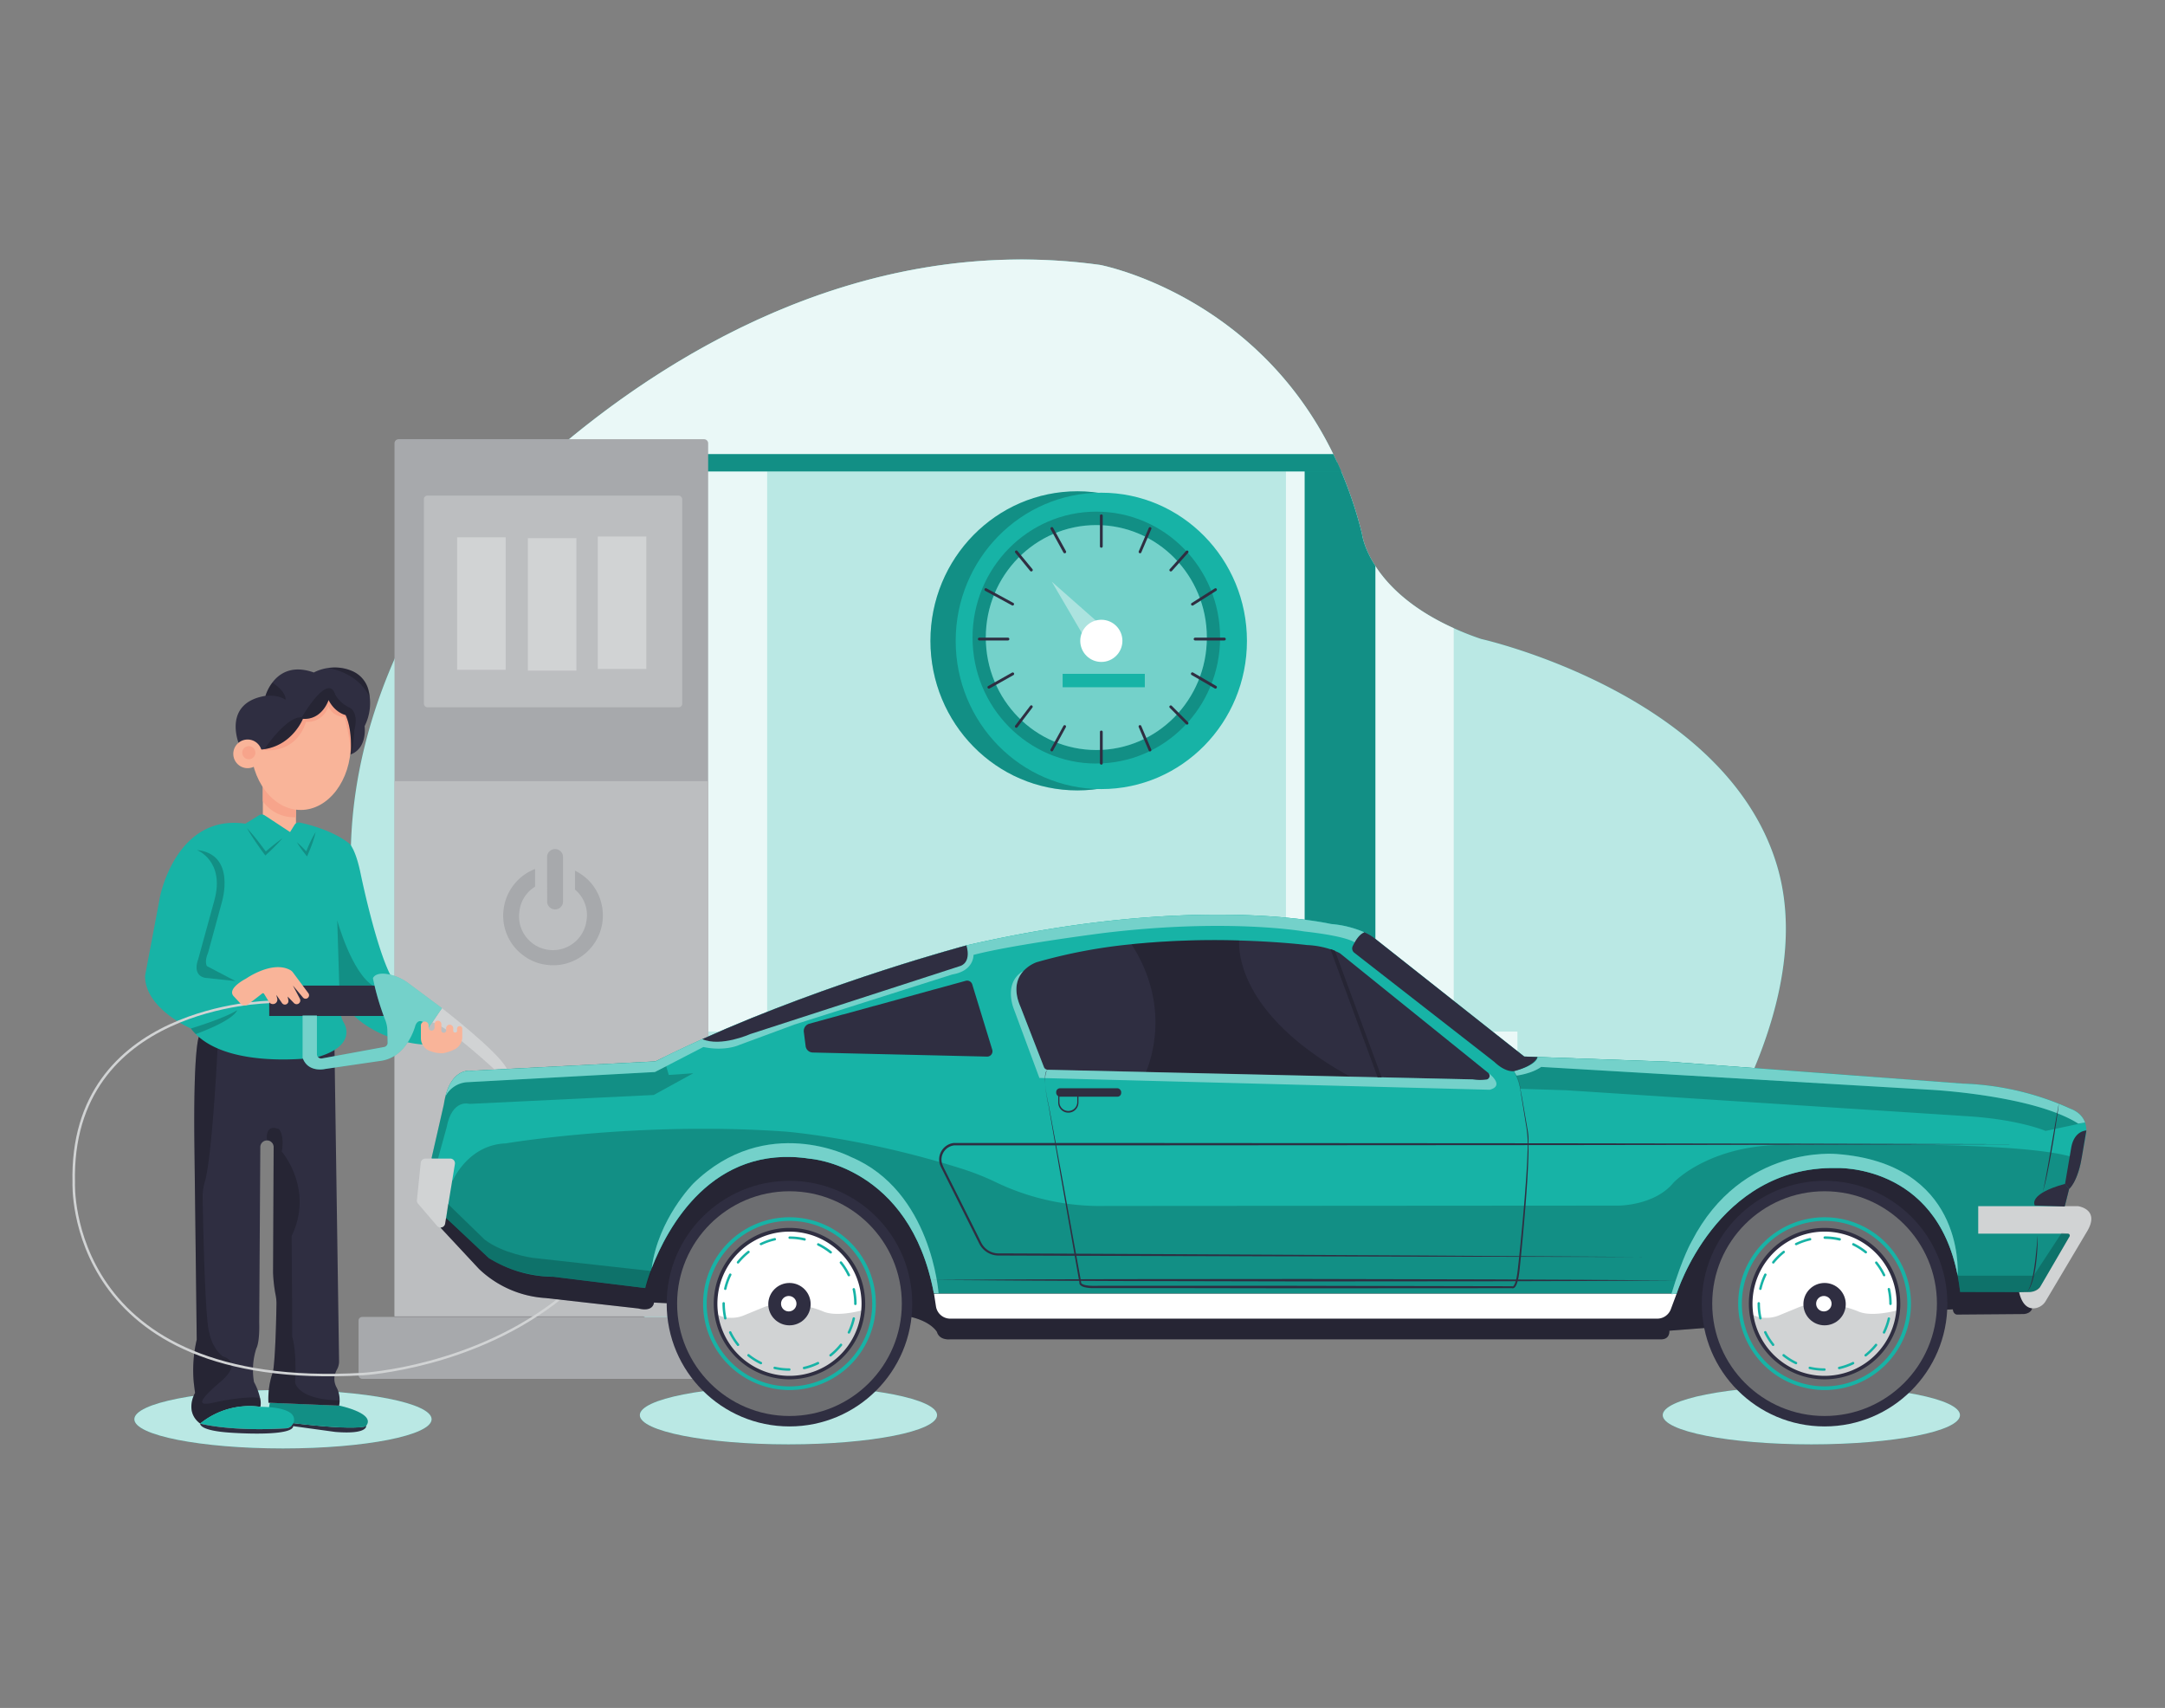 <svg id="b525793d-b9a8-41bd-8261-ea52cf9a84b6" data-name="Layer 1" xmlns="http://www.w3.org/2000/svg" width="865.76" height="682.89" viewBox="0 0 865.76 682.89"><rect x="0" y="0" width="865.76" height="682.89" fill="#808080" stroke="none"/><ellipse cx="113.16" cy="567.45" rx="59.43" ry="11.68" fill="#17B3A6"/><ellipse cx="113.16" cy="567.45" rx="59.43" ry="11.68" fill="#fff" opacity="0.7"/><ellipse cx="315.29" cy="565.81" rx="59.43" ry="11.68" fill="#17B3A6"/><ellipse cx="315.29" cy="565.81" rx="59.43" ry="11.68" fill="#fff" opacity="0.7"/><ellipse cx="724.34" cy="565.81" rx="59.43" ry="11.68" fill="#17B3A6"/><ellipse cx="724.34" cy="565.81" rx="59.43" ry="11.68" fill="#fff" opacity="0.7"/><path d="M695.08,441.28c-1.83,3.72-3.74,7.35-5.68,10.85a320,320,0,0,1-34.94,50.79L258.65,527.19c-36.46-24.71-62.6-50-80.88-75.06q-4-5.43-7.46-10.85c-76-117.9,16.2-225.91,16.2-225.91s9.3-11.38,26.22-26.88q3.65-3.35,7.76-6.91c42.6-36.91,122-89.13,219.44-75.65,0,0,62.1,11.6,93.23,75.65.56,1.14,1.1,2.29,1.63,3.46s1,2.28,1.53,3.45a165.26,165.26,0,0,1,8.32,25s.59,5.42,5.31,12.76c4.84,7.52,14,17.06,31.37,24.91,3.38,1.52,7,3,11.06,4.34,0,0,98.36,22,118.41,91.23C719.8,377.84,709.34,412.5,695.08,441.28Z" fill="#17B3A6"/><path d="M695.08,441.28c-1.83,3.72-3.74,7.35-5.68,10.85a320,320,0,0,1-34.94,50.79L258.65,527.19c-36.46-24.71-62.6-50-80.88-75.06q-4-5.43-7.46-10.85c-76-117.9,16.2-225.91,16.2-225.91s9.3-11.38,26.22-26.88q3.65-3.35,7.76-6.91c42.6-36.91,122-89.13,219.44-75.65,0,0,62.1,11.6,93.23,75.65.56,1.14,1.1,2.29,1.63,3.46s1,2.28,1.53,3.45a165.26,165.26,0,0,1,8.32,25s.59,5.42,5.31,12.76c4.84,7.52,14,17.06,31.37,24.91,3.38,1.52,7,3,11.06,4.34,0,0,98.36,22,118.41,91.23C719.8,377.84,709.34,412.5,695.08,441.28Z" fill="#fff" opacity="0.7"/><path d="M533.16,181.58H220.49c42.6-36.91,122-89.13,219.44-75.65C439.93,105.93,502,117.53,533.16,181.58Z" fill="#fff" opacity="0.7"/><path d="M606.8,412.44v36.49H491.86V412.44h22.37V188.49h22.09a165.26,165.26,0,0,1,8.32,25s.59,5.42,5.31,12.76c4.84,7.52,14,17.06,31.37,24.91V412.44Z" fill="#fff" opacity="0.7"/><path d="M695.08,441.28c-1.83,3.72-3.74,7.35-5.68,10.85H177.77q-4-5.43-7.46-10.85Z" fill="none" stroke="#17B3A6" stroke-miterlimit="10"/><path d="M550,226.27V412.44H521.73V185h13.06q.78,1.69,1.53,3.45a165.26,165.26,0,0,1,8.32,25S545.23,218.93,550,226.27Z" fill="#17B3A6"/><rect x="243.8" y="188.49" width="29.7" height="223.95" fill="#17B3A6"/><g opacity="0.2"><path d="M550,226.27V412.44H521.73V185h13.06q.78,1.69,1.53,3.45a165.26,165.26,0,0,1,8.32,25S545.23,218.93,550,226.27Z"/><rect x="243.8" y="188.49" width="29.7" height="223.95"/></g><rect x="239.13" y="188.49" width="67.64" height="223.95" fill="#fff" opacity="0.7"/><path d="M536.32,188.49H212.73q3.65-3.35,7.76-6.91H533.16C534.26,183.82,535.3,186.12,536.32,188.49Z" fill="#17B3A6"/><path d="M536.32,188.49H212.73q3.65-3.35,7.76-6.91H533.16C534.26,183.82,535.3,186.12,536.32,188.49Z" opacity="0.2"/><ellipse cx="430.84" cy="256.23" rx="58.77" ry="59.8" fill="#17B3A6"/><ellipse cx="430.84" cy="256.23" rx="58.77" ry="59.8" opacity="0.2"/><path d="M440.41,197c-32.16,0-58.24,26.53-58.24,59.25s26.08,59.25,58.24,59.25,58.23-26.53,58.23-59.25S472.57,197,440.41,197Zm-2,108.29c-27.34,0-49.5-22.55-49.5-50.36s22.16-50.36,49.5-50.36,49.49,22.54,49.49,50.36S465.74,305.27,438.41,305.27Z" fill="#17B3A6"/><path d="M159.41,175.61H281.53a1.65,1.65,0,0,1,1.65,1.65v349a0,0,0,0,1,0,0H157.76a0,0,0,0,1,0,0v-349a1.65,1.65,0,0,1,1.65-1.65Z" fill="#a7a9ac"/><rect x="157.79" y="312.32" width="125.38" height="213.97" fill="#bcbec0"/><rect x="143.38" y="526.55" width="154.17" height="24.76" rx="1.45" fill="#a7a9ac"/><rect x="169.51" y="198.16" width="103.3" height="84.64" rx="1.39" fill="#bcbec0"/><rect x="182.8" y="214.84" width="19.41" height="52.96" fill="#d1d3d4"/><rect x="211.09" y="215.17" width="19.41" height="52.96" fill="#d1d3d4"/><rect x="239.05" y="214.51" width="19.41" height="52.96" fill="#d1d3d4"/><path d="M201.22,365.56c0-.38.05-.77.08-1.15a19.95,19.95,0,0,1,12.49-16.9l.19-.07c0,.1,0,.18,0,.25v6.59a.37.37,0,0,1-.19.36,13.27,13.27,0,0,0-6.05,9.48,13.54,13.54,0,0,0,26.71,4.47,13.29,13.29,0,0,0-4.38-12.79.44.44,0,0,1-.14-.3c0-2.39,0-4.79,0-7.18,0-.05,0-.1,0-.19l.4.2a19.58,19.58,0,0,1,10.28,13.38,19.91,19.91,0,0,1-14.09,23.5,18.94,18.94,0,0,1-4.17.7,1.09,1.09,0,0,0-.25,0h-1.9l-.25,0c-.76-.09-1.51-.14-2.26-.27a19.14,19.14,0,0,1-8.64-3.8,19.66,19.66,0,0,1-7.77-14.22c0-.39-.06-.77-.08-1.16Z" fill="#a7a9ac"/><path d="M218.78,351.55c0-2.93,0-5.85,0-8.77a3.1,3.1,0,0,1,1.86-3,3.17,3.17,0,0,1,4.51,2.86q0,8.91,0,17.82a3.17,3.17,0,0,1-3,3.15,3.21,3.21,0,0,1-3.34-2.73,5.16,5.16,0,0,1,0-.68Z" fill="#a7a9ac"/><path d="M134,572.52l-17.47-2.4-.9-2.15,1.53,1c20.78,2.51,27,1.76,28.54,1.42a1.19,1.19,0,0,0,.73-.44S147.49,573.65,134,572.52Z" fill="#2f2e41"/><path d="M146.47,570a1.19,1.19,0,0,1-.73.44c-1.56.34-7.76,1.09-28.54-1.42l-1.53-1-8.08-5.38.32-1.76L135.58,562S150.25,565,146.47,570Z" fill="#17B3A6"/><path d="M146.47,570a1.19,1.19,0,0,1-.73.44c-1.56.34-7.76,1.09-28.54-1.42l-1.53-1-8.08-5.38.32-1.76L135.58,562S150.25,565,146.47,570Z" opacity="0.2"/><path d="M135.81,559.94a9.1,9.1,0,0,1-.23,2.08l-28.23-1.16a32.32,32.32,0,0,1,1.85-12.5c.93-5.86,1.26-20.87,1.36-26.86a18.26,18.26,0,0,0-.44-4.23,58.08,58.08,0,0,1-.92-8.47l.23-50.31v0a2.67,2.67,0,0,0-5.33,0l-.44,70.24c.23,8.33-1.16,10.42-1.16,10.42a28.09,28.09,0,0,0-.93,13.41A24.4,24.4,0,0,1,104,559a8,8,0,0,1,.14,3.5,31.47,31.47,0,0,0-24.07,6.71C73.58,564.34,78,556.93,78,556.93L77.51,553a53.69,53.69,0,0,1,1.16-17.36l-.93-77.75c-.46-39.79,1.85-43.5,1.85-43.5l32.17.7,22,4.63,1.83,124.49a6.52,6.52,0,0,1-.8,3.29,8.83,8.83,0,0,0-1,2.73,7,7,0,0,0,.84,4.56A10.84,10.84,0,0,1,135.81,559.94Z" fill="#2f2e41"/><path d="M104.12,562.48a31.47,31.47,0,0,0-24.07,6.71C73.58,564.34,78,556.93,78,556.93L77.51,553a53.69,53.69,0,0,1,1.16-17.36l-.93-77.75c-.46-39.79,1.85-43.5,1.85-43.5l7.63.47s-2.15,47.2-5.4,58a19.73,19.73,0,0,0-.78,6c.21,12.58,1,50,2.72,54.21,0,0,.93,5.78,5.31,9.25,0,0,8.57,2.08-.92,10.18s-9,9.72-2.77,8.33c5.23-1.17,14.2-2.65,18.6-1.88A8,8,0,0,1,104.12,562.48Z" opacity="0.2"/><path d="M135.81,559.94a9.1,9.1,0,0,1-.23,2.08l-28.23-1.16a32.32,32.32,0,0,1,1.85-12.5c.93-5.86,1.26-20.87,1.36-26.86a18.26,18.26,0,0,0-.44-4.23,58.08,58.08,0,0,1-.92-8.47l.23-50.31v0a2.67,2.67,0,0,0-2.67-2.65s-1-6.7,4.76-4.39c0,0,2.32,2.09,1.16,9,0,0,13,15,3.93,33.77,0,0,.24,25.39.24,40,0,.7,1.85,5.09,1.15,18.51C118,552.76,118.92,559.64,135.81,559.94Z" opacity="0.2"/><path d="M117,569.6a3.4,3.4,0,0,1-2.63,1.49c-22.58,1.36-34.36-1.9-34.36-1.9a31.11,31.11,0,0,1,24.07-6.71c7,.07,10.62,1.23,12.35,2.67A3.32,3.32,0,0,1,117,569.6Z" fill="#17B3A6"/><path d="M92.53,572.85c-13.15-.8-12.48-3.66-12.48-3.66s11.78,3.26,34.36,1.9A3.4,3.4,0,0,0,117,569.6l.16,0C119.13,574.76,92.53,572.85,92.53,572.85Z" fill="#2f2e41"/><rect x="105.11" y="311.32" width="13.25" height="24.82" fill="#f9b499"/><path d="M118.35,311.32v15.4a15.07,15.07,0,0,1-13.24-6.36v-9Z" fill="#f7a48b"/><path d="M171.59,406.45l-1.92,11.22s-23.39-.71-34.37-19.34c0,0,.12,7.28,2.27,10.74,0,0,5.84,9.08-11.1,13.73,0,0-34,4.88-48.19-9.34a20.78,20.78,0,0,1-1.94-2.24S58,403.34,58,390.22l6-31.75s6.44-33.19,34.13-29.13l5.42-3.35a2.12,2.12,0,0,1,2.27,0L116,332.68l1.79-2.89a2,2,0,0,1,2.08-.9c3.53.75,13.15,3.16,19.75,8.33,0,0,2.51,1.79,4.66,12.42,0,0,6.95,33.75,13.44,42.93a10.65,10.65,0,0,0,.76,1A158,158,0,0,0,171.59,406.45Z" fill="#17B3A6"/><path d="M98.78,331.13c.73.77,1.4,1.57,2.09,2.36s1.34,1.62,2,2.44c1.29,1.65,2.55,3.32,3.76,5l-.8-.08a85.91,85.91,0,0,1,7.16-5.69,85.74,85.74,0,0,1-6.44,6.49l-.43.4-.37-.48c-1.26-1.67-2.46-3.39-3.64-5.12-.58-.87-1.16-1.74-1.72-2.63S99.29,332.06,98.78,331.13Z" opacity="0.2"/><path d="M118.71,336.74a44.27,44.27,0,0,1,4.35,4.31l-.9.14c.57-1.46,1.16-2.91,1.83-4.33a39.14,39.14,0,0,1,2.24-4.18,40.26,40.26,0,0,1-1.34,4.54c-.52,1.49-1.12,2.94-1.75,4.38l-.35.83-.55-.69A43.22,43.22,0,0,1,118.71,336.74Z" opacity="0.2"/><path d="M78.74,339.86s11.28,4.31,7,20.07l-6.47,23.56s-2.66,6.3,2.65,7.47l12.28,1.32-11.45-6s-1.16-1.66.5-5.47l5.47-20.08S94.67,341.52,78.74,339.86Z" opacity="0.2"/><path d="M94.83,403.9s-.61,3.68-16.55,9.56a20.78,20.78,0,0,1-1.94-2.24S89.69,407.22,94.83,403.9Z" opacity="0.2"/><path d="M135.68,394.19,134.86,368s5.84,21.3,14.66,26.33Z" opacity="0.2"/><rect x="107.66" y="394.07" width="45.82" height="12.15" fill="#2f2e41"/><path d="M176.73,403.1s22.48,17.31,25.92,24.19l-3.31,1.78s-20.27-19-26.39-20.26Z" fill="#d1d3d4"/><path d="M107.66,400.62s-79.93,1.1-78.17,72.3c0,0-3.51,83.47,115.73,76.46,0,0,44.62-2.48,79.69-31" fill="none" stroke="#d1d3d4" stroke-miterlimit="10"/><ellipse cx="120.26" cy="297.47" rx="20.05" ry="26.38" fill="#f9b499"/><path d="M104.39,299.74s13.3,2.95,18-11.11a8.66,8.66,0,0,0,8.93-6.3,6.57,6.57,0,0,0,6.44,4.25s2.55,9.65,2.45,15.08l2.24-3.51.14-17.87L137.75,273l-18-1L114.91,282Z" fill="#f7a48b"/><path d="M145.81,290.43s1.19,8.72-5.61,11.23c0,0,1-9.19-2-15.77,0,0-4.18-.83-6.81-6,0,0-2.51,8-10.26,7.52,0,0-4.1,10.39-15.35,12.12-.44.07-.89.13-1.36.17l-9-2.63s-6.44-16,10.73-18.85a17.42,17.42,0,0,1,2.78-5.34c2.72-3.59,7.8-7.12,16.56-4a17.92,17.92,0,0,1,5.88-1.83,17.47,17.47,0,0,1,9.63,1.32,11.29,11.29,0,0,1,6.26,7.25,20.53,20.53,0,0,1-1.47,14.74Z" fill="#2f2e41"/><circle cx="99.02" cy="301.41" r="5.73" fill="#f9b499"/><circle cx="99.49" cy="300.94" r="2.63" fill="#f7a48b"/><path d="M114.17,279.81c-3.22-2.27-8-1.55-8-1.55a17.42,17.42,0,0,1,2.78-5.34l.1.08C114.9,277,114.17,279.81,114.17,279.81Z" opacity="0.2"/><path d="M147.88,278.75l0,.1c-4.24-9.08-13.91-11.29-16.45-11.73a17.49,17.49,0,0,1,9.63,1.32,11.24,11.24,0,0,1,6.26,7.25A20.48,20.48,0,0,1,147.88,278.75Z" opacity="0.2"/><path d="M141.74,291.74s-.59,9.08-1.54,9.92c0,0,1-9.19-2-15.77,0,0-4.18-.83-6.81-6,0,0-2.51,8-10.26,7.52,0,0-4.1,10.39-15.35,12.12l0-.06s8.71-13.14,14.91-12.66c0,0,10.51-18.26,13.37-9.07a12.64,12.64,0,0,0,5.85,5.25S143.54,284.7,141.74,291.74Z" opacity="0.2"/><path d="M104.88,397.2c-1.11.89-3.84,3-5.63,4.34a2.29,2.29,0,0,1-3.06-.27l-2.79-3c-2.77-3.1,5-7,5-7s10.58-7.44,17.77-3.35a3.14,3.14,0,0,1,1,.92l6.15,8.28a1.37,1.37,0,0,1-.19,1.84h0a1.37,1.37,0,0,1-2-.15l-4-4.78,2.79,5.31a1.5,1.5,0,0,1-.75,2.06h0a1.5,1.5,0,0,1-1.63-.35l-2.51-2.59.29,1.53a1.42,1.42,0,0,1-1.19,1.66h0a1.4,1.4,0,0,1-1.36-.59l-2.27-3.27.36,1.46a1.77,1.77,0,0,1-2,2.19h0a1.79,1.79,0,0,1-1.29-.84l-2-3.28A.53.53,0,0,0,104.88,397.2Z" fill="#f9b499"/><path d="M155,416.94l-.1-4.93a12.44,12.44,0,0,0-1-4.57,104.73,104.73,0,0,1-4.77-16.32s.92-2.86,6.94-1.42a20.33,20.33,0,0,1,7.44,3.56l13.22,9.84-5.38,7.81s-3.3-5.21-5.21-1c0,0-3.12,12.67-13.71,14.23l-22.56,3.29S123.1,429,121,422.88V406.05h5.73v15.44a1.73,1.73,0,0,0,2,1.71l24.83-4.57A1.7,1.7,0,0,0,155,416.94Z" fill="#17B3A6"/><path d="M155,416.94l-.1-4.93a12.44,12.44,0,0,0-1-4.57,104.73,104.73,0,0,1-4.77-16.32s.92-2.86,6.94-1.42a20.33,20.33,0,0,1,7.44,3.56l13.22,9.84-5.38,7.81s-3.3-5.21-5.21-1c0,0-3.12,12.67-13.71,14.23l-22.56,3.29S123.1,429,121,422.88V406.05h5.73v15.44a1.73,1.73,0,0,0,2,1.71l24.83-4.57A1.7,1.7,0,0,0,155,416.94Z" fill="#fff" opacity="0.4"/><path d="M181.86,419.53a5.55,5.55,0,0,0,3-4.9v-3.35a1,1,0,0,0-1-1h0a1.05,1.05,0,0,0-1.1,1.06l0,1.09a.9.9,0,0,1-.79.42.93.93,0,0,1-.72-.45v-1.27a1.42,1.42,0,0,0-1.38-1.42h0a1.42,1.42,0,0,0-1.47,1.48l0,.44a1,1,0,1,1-1.9,0v-2.15a1.37,1.37,0,1,0-2.74,0V411a1.19,1.19,0,0,1-2.37,0v-1a1.54,1.54,0,0,0-1.54-1.54h0a1.54,1.54,0,0,0-1.54,1.54v5a5.48,5.48,0,0,0,3.12,5,13.34,13.34,0,0,0,5,1.12,4.28,4.28,0,0,0,1.13-.09A17,17,0,0,0,181.86,419.53Z" fill="#f9b499"/><path d="M812.62,523s-.11,2-3.24,2.39l-26.78.21s-1.46,0-1.67-2.08l-5,.2-108.38,8.34s.42,3.65-3.65,3.44h-284s-4.17.52-5.21-2.92c0,0-3-5.73-15.85-6.88l-97.33-4.89s-.14,3.89-6.25,2.36L218.19,519a42.3,42.3,0,0,1-26.68-11.67l-15.28-16.4V477l166.6-34.6L733,446.6l75,57.52Z" fill="#2f2e41"/><path d="M812.62,523s-.11,2-3.24,2.39l-26.78.21s-1.46,0-1.67-2.08l-5,.2-108.38,8.34s.42,3.65-3.65,3.44h-284s-4.17.52-5.21-2.92c0,0-3-5.73-15.85-6.88l-97.33-4.89s-.14,3.89-6.25,2.36L218.19,519a42.3,42.3,0,0,1-26.68-11.67l-15.28-16.4V477l166.6-34.6L733,446.6l75,57.52Z" opacity="0.2"/><path d="M172.6,462.94l.06.33L174.92,474l2.54,12.16,18,16.85a49.67,49.67,0,0,0,25.84,7.48L258,515a72.81,72.81,0,0,1,2.65-8c6.18-15.94,24.08-49.76,63.24-43.71,0,0,39.92,2.65,49.57,53.72a1.55,1.55,0,0,1,0,.21h297s15.84-51.06,63.78-50.23c0,0,43.77-2.08,49.6,49.61h26.68s4.38,1,7.09-4.8l10-17.45a.76.76,0,0,0-.64-1.14l-3.94-.16,4.37-17.72s3.55-3.55,4.8-11.25l1.88-10a9.7,9.7,0,0,0-.31-5.28c-.73-2.05-2.39-4.22-5.95-5.56a112.66,112.66,0,0,0-42.94-10l-117.55-8.75-52.51-1.88-5.31-.19-3.35-2.64-56.06-44.3a17.38,17.38,0,0,0-4.55-2.77l0,0a41.7,41.7,0,0,0-13.27-3.28s-54-12.62-145.79,8.56c0,0-53.87,14.24-105.61,37.48-5.21,2.34-10.39,4.77-15.5,7.29l-3.26,1.62-73.76,3.75s-7.23-1.26-10.17,10.07a33.35,33.35,0,0,0-.69,3.4Z" fill="#17B3A6"/><path d="M172.6,462.94l.06.33h2.49l3.46-12.55c2.22-11.58,9.13-9.35,9.13-9.35l73.68-3.56,15.8-8.68-9.79.66L266.32,426l-1-3.25-3.26,1.62-73.76,3.75s-8.61-1.5-10.86,13.47Z" opacity="0.2"/><path d="M670.47,517.25l-2.33,6.23a5.8,5.8,0,0,1-5.42,3.76H380a5.79,5.79,0,0,1-5.72-4.91l-.78-5.08Z" fill="#fff"/><path d="M174.92,474l2.54,12.16,18,16.85a49.67,49.67,0,0,0,25.84,7.48L258,515s15-59.53,65.89-51.67c0,0,40,2.66,49.61,53.93h297s15.84-51.06,63.78-50.23c0,0,39.87-1.9,48.57,42.87.42,2.14.77,4.39,1,6.74h26.68s4.38,1,7.09-4.8l10-17.45a.76.76,0,0,0-.64-1.14l-3.94-.16,4.37-17.72s3.55-3.55,4.8-11.25c-14.17-8.76-113.8-6.26-113.8-6.26-33.77-1.67-49.19,15-49.19,15-7.5,9.17-21.88,9.17-21.88,9.17l-205,.14a96.47,96.47,0,0,1-43.62-9.25,103.28,103.28,0,0,0-14.49-5.75c-39.28-12.37-70.28-14.74-70.28-14.74-59.19-4.16-111.71,4.73-111.71,4.73-15,.55-21.12,14.73-21.12,14.73Z" opacity="0.2"/><path d="M178,489.26l3.91-23.83a1.89,1.89,0,0,0-1.87-2.2h-9.91a1.89,1.89,0,0,0-1.88,1.7l-1.53,14.91a1.91,1.91,0,0,0,.45,1.43l7.62,8.89A1.84,1.84,0,0,0,178,489.26Z" fill="#d1d3d4"/><path d="M807.41,516.67c1.43,5.89,4.29,6.77,6.56,6.38a6,6,0,0,0,4.12-2.91l16.2-27.27c6-9.46-3.37-10.61-3.37-10.61H791.07v11h35.85a.76.76,0,0,1,.66,1.15l-11.84,20.31s-1.45,2.19-5.21,1.88Z" fill="#d1d3d4"/><path d="M321.44,412.61l.38,3,.34,2.65a2.94,2.94,0,0,0,2.86,2.57l11.92.28,5,.12,8.91.21,4.83.11,9.46.22,4,.09,10.21.24,2.82.07,9.18.21,3.35.08a2.13,2.13,0,0,0,2.09-2.76l-8-26.11a2.13,2.13,0,0,0-2.61-1.43l-12.41,3.41h-.06l-11.95,3.3-.17.05-12.06,3.32-.07,0-12.24,3.37-.13,0-13.54,3.73A3,3,0,0,0,321.44,412.61Z" fill="#2f2e41"/><path d="M808.2,457.49l-92.44-.23-92.44-.14L438.45,457l-46.22,0H382.11l-.77,0-.76.14a6.65,6.65,0,0,0-5,6.95,6.5,6.5,0,0,0,.3,1.52l.28.73.32.65,10.34,20.67,2.58,5.17,1.29,2.59.65,1.29a13,13,0,0,0,.71,1.31,8.61,8.61,0,0,0,4.74,3.61,8.28,8.28,0,0,0,1.48.31,10.83,10.83,0,0,0,1.49.07h2.89l23.11.08,46.22.13,92.44.23,92.44.12-92.44-.6-92.44-.5-46.21-.22-23.11-.1-2.89,0a9,9,0,0,1-1.39-.06,7.6,7.6,0,0,1-1.34-.28,7.72,7.72,0,0,1-4.25-3.25,11.89,11.89,0,0,1-.67-1.23l-.64-1.3-1.29-2.58-2.58-5.17L377.3,466.69,377,466l-.24-.62a5.83,5.83,0,0,1-.25-1.31,5.57,5.57,0,0,1,.42-2.61,5.74,5.74,0,0,1,3.89-3.37l.66-.13.66,0h10.11l46.22,0,184.87-.12,92.44-.13Z" fill="#2f2e41"/><path d="M408.13,402.69l9.32,24a1.67,1.67,0,0,0,1.51,1.05l39.32.9,81.61,1.86,11,.25,1.57,0,36.22.82h.18a19.21,19.21,0,0,0,5.66.06,1.52,1.52,0,0,0,.61-2.66h0L535.9,381.2a13.57,13.57,0,0,0-2.13-1c-.51-.22-1.12-.45-1.81-.68a35.28,35.28,0,0,0-9.33-1.66s-10.88-1.37-27.13-1.82a333.25,333.25,0,0,0-43.05,1.5,212.07,212.07,0,0,0-37.93,7.19,13.73,13.73,0,0,0-5.3,3.58C406.75,391,405,395.56,408.13,402.69Z" fill="#2f2e41"/><path d="M260.47,508.19l-47.61-5.29s-11.79-1.63-19.12-7.32L179.1,481.34l-.61,6.1L195.43,503s9.42,6.94,25.84,7.48L258,515Z" opacity="0.2"/><path d="M178.15,438.2v.12a10.52,10.52,0,0,1,8.5-5.61l75.25-4.08,19.37-10c8.69,1.82,14.24-.78,14.24-.78l22.16-8.19,63.18-20.05c8.76-1.46,8.44-7.81,8.44-7.81,15.85-4.17,52.11-8.76,52.11-8.76,49.61-6,80.1-.62,80.1-.62,17.93,2,20.29,4.45,20.29,4.45a8.1,8.1,0,0,1,3.47-3.89l.24-.25a41.7,41.7,0,0,0-13.27-3.28s-54-12.62-145.79,8.56c0,0-53.87,14.24-105.61,37.48-5.21,2.34-10.39,4.77-15.5,7.29l-3.26,1.62-73.76,3.75S181.09,426.87,178.15,438.2Z" fill="#17B3A6"/><path d="M178.15,438.2v.12a10.52,10.52,0,0,1,8.5-5.61l75.25-4.08,19.37-10c8.69,1.82,14.24-.78,14.24-.78l22.16-8.19,63.18-20.05c8.76-1.46,8.44-7.81,8.44-7.81,15.85-4.17,52.11-8.76,52.11-8.76,49.61-6,80.1-.62,80.1-.62,17.93,2,20.29,4.45,20.29,4.45a8.1,8.1,0,0,1,3.47-3.89l.24-.25a41.7,41.7,0,0,0-13.27-3.28s-54-12.62-145.79,8.56c0,0-53.87,14.24-105.61,37.48-5.21,2.34-10.39,4.77-15.5,7.29l-3.26,1.62-73.76,3.75S181.09,426.87,178.15,438.2Z" fill="#fff" opacity="0.4"/><path d="M834.32,452s-4.71,0-6,6.51l-2.53,14.83,1.59,2.07s3.47-2.44,5.28-13.65Z" fill="#2f2e41"/><path d="M813.7,482s-3.07-4.52,12.12-8.67l1.59,2.07-1.77,7Z" fill="#2f2e41"/><path d="M824.41,493l-11.2,17.06h-30.4s.73,3.76,1,6.57l27.51-.11a5.94,5.94,0,0,0,4.38-1.77l11.89-20.41a.77.77,0,0,0-.6-1.15Z" opacity="0.2"/><path d="M668.38,517.46l2.09-.21s15.84-51.06,63.78-50.23c0,0,39.87-1.9,48.57,42.87.19-3,1.92-44.7-48.29-48.48,0,0-38-3.91-58,34.86,0,0-3.57,5.93-8.12,21C668.43,517.32,668.4,517.39,668.38,517.46Z" fill="#17B3A6"/><path d="M668.38,517.46l2.09-.21s15.84-51.06,63.78-50.23c0,0,39.87-1.9,48.57,42.87.19-3,1.92-44.7-48.29-48.48,0,0-38-3.91-58,34.86,0,0-3.57,5.93-8.12,21C668.43,517.32,668.4,517.39,668.38,517.46Z" fill="#fff" opacity="0.4"/><path d="M260.61,507c6.18-15.94,24.08-49.76,63.24-43.71,0,0,39.92,2.65,49.57,53.72l1.9.15s-2.71-41-35.07-54.58c0,0-33.84-17.79-63,10.62C277.26,473.23,263.24,487.27,260.61,507Z" fill="#17B3A6"/><path d="M260.61,507c6.18-15.94,24.08-49.76,63.24-43.71,0,0,39.92,2.65,49.57,53.72l1.9.15s-2.71-41-35.07-54.58c0,0-33.84-17.79-63,10.62C277.26,473.23,263.24,487.27,260.61,507Z" fill="#fff" opacity="0.4"/><path d="M601.82,423.39a26.2,26.2,0,0,1,6.12,11.95l18.4.58,160.74,10.4c20.53,1.33,30.93,5.86,30.93,5.86l15.77-3.36c-.73-2.05-2.39-4.22-5.95-5.56a112.66,112.66,0,0,0-42.94-10l-117.55-8.75-52.51-1.88-5.31-.19-3.35-2.64Z" opacity="0.2"/><path d="M605.42,428.27l1,1.79s6-.69,9.87-3.47l156.32,9.17s40.65,2.18,58.46,13.49l2.72-.43c-.73-2.05-2.39-4.22-5.95-5.56a112.66,112.66,0,0,0-42.94-10l-117.55-8.75-52.51-1.88S615.16,425.68,605.42,428.27Z" fill="#17B3A6"/><path d="M605.42,428.27l1,1.79s6-.69,9.87-3.47l156.32,9.17s40.65,2.18,58.46,13.49l2.72-.43c-.73-2.05-2.39-4.22-5.95-5.56a112.66,112.66,0,0,0-42.94-10l-117.55-8.75-52.51-1.88S615.16,425.68,605.42,428.27Z" fill="#fff" opacity="0.4"/><path d="M423.17,440.83v-3.62h8.09v3.62a4,4,0,1,1-8.09,0Zm.48-3.14v3.14a3.57,3.57,0,0,0,7.13,0v-3.14Z" fill="#2f2e41"/><path d="M458.28,428.62l81.61,1.86c-42.22-23.29-44.65-47.54-44.38-54.48a333.35,333.35,0,0,0-43.06,1.5C467.33,400.56,461.22,421.4,458.28,428.62Z" opacity="0.2"/><path d="M405.35,403.24,415.64,431l180.07,4.72c6.26-1.64-.31-6.55-.59-6.76a1.52,1.52,0,0,1-.6,2.66,19.75,19.75,0,0,1-5.67-.05l-.18,0-48.78-1.11-81.61-1.86-39.32-.9a1.65,1.65,0,0,1-1.5-1.05l-9.33-24c-3.13-7.13-1.37-11.67,1.09-14.42C401.11,392.89,405.35,403.24,405.35,403.24Z" fill="#fff" opacity="0.4"/><path d="M532,379.48l18.92,51.25,1.57,0-18.68-50.61C533.26,379.94,532.65,379.71,532,379.48Z" fill="#2f2e41"/><g opacity="0.2"><path d="M532,379.48l18.92,51.25,1.57,0-18.68-50.61C533.26,379.94,532.65,379.71,532,379.48Z"/></g><path d="M280.84,415.47c7.42,3.23,19.13-2,19.13-2l83.29-27c5.67-1.31,3.19-8.47,3.19-8.47S332.58,392.23,280.84,415.47Z" fill="#2f2e41"/><polygon points="670.52 511.97 633.27 511.71 596.02 511.54 521.52 511.38 447.02 511.44 409.77 511.55 372.52 511.76 409.77 512.02 447.02 512.19 521.52 512.35 596.02 512.29 633.27 512.18 670.52 511.97" fill="#2f2e41"/><path d="M419,427.73a2.16,2.16,0,0,0-.7,1.13,8.59,8.59,0,0,0-.27,1.32,17.54,17.54,0,0,0-.08,2.71,42.21,42.21,0,0,0,.6,5.37c.16.89.3,1.78.5,2.66s.37,1.77.51,2.66l.92,5.33,3.69,21.31,7.49,42.62v-.19a1.1,1.1,0,0,0,.22,1,1.78,1.78,0,0,0,.29.32l.33.22a3.76,3.76,0,0,0,.68.31l.34.12.35.08a13.69,13.69,0,0,0,2.76.33c.92,0,1.83,0,2.73,0s1.81,0,2.71,0l10.84,0,21.68,0,43.36.07,86.71-.05-.21-.06a1,1,0,0,0,1.07-.09,2,2,0,0,0,.56-.62,6.13,6.13,0,0,0,.6-1.34,17.55,17.55,0,0,0,.64-2.74c.31-1.84.46-3.67.65-5.5q.56-5.51,1.06-11c.67-7.33,1.27-14.67,1.73-22,.21-3.67.39-7.35.46-11,0-1.85,0-3.69,0-5.53,0-.93-.11-1.85-.24-2.77l-.47-2.72-1.88-10.88L608.1,436c-.08-.45-.14-.91-.22-1.36s-.18-.91-.29-1.35a15.22,15.22,0,0,0-2.17-5.05,15,15,0,0,1,2.11,5.06c.11.45.2.9.28,1.35s.12.91.2,1.36l.44,2.73,1.76,10.9a45.77,45.77,0,0,1,.63,11c-.11,3.67-.33,7.34-.59,11-.5,7.34-1.15,14.67-1.86,22q-.52,5.49-1.12,11c-.21,1.83-.37,3.66-.68,5.45a16.15,16.15,0,0,1-.63,2.62,5.21,5.21,0,0,1-.53,1.17,1.47,1.47,0,0,1-.35.41.2.2,0,0,1-.09.05.11.11,0,0,1-.07,0h-.06l-.22-.06-86.72-.17-43.37,0H442c-.9,0-1.81,0-2.71,0s-1.79.06-2.68,0a14,14,0,0,1-2.61-.29,4.63,4.63,0,0,1-1.17-.42c-.07,0-.16-.1-.23-.16s-.14-.11-.17-.18a.54.54,0,0,1-.1-.18s0-.13,0-.11l0-.18-7.75-42.57-3.93-21.28-1-5.32c-.15-.89-.34-1.77-.54-2.65s-.36-1.76-.53-2.65a43.81,43.81,0,0,1-.65-5.36,17.26,17.26,0,0,1,0-2.69,7.63,7.63,0,0,1,.26-1.33A2.1,2.1,0,0,1,419,427.73Z" fill="#2f2e41"/><path d="M541.57,380.94l56,43.64c4.61,4.38,7.83,3.69,7.83,3.69,7.77-2,9.19-5,9.41-5.64l-5.31-.19L550.11,375.5a17.38,17.38,0,0,0-4.55-2.77l-.29.23c-1.8.75-3.41,3.47-4.31,5.26A2.19,2.19,0,0,0,541.57,380.94Z" fill="#2f2e41"/><path d="M823.34,441.1c-.57,3-1.09,6-1.62,9l-1.57,9c-.51,3-1,6-1.57,9-.27,1.5-.54,3-.84,4.48s-.59,3-1,4.46a84.33,84.33,0,0,0,2.17-8.87c.62-3,1.14-6,1.69-9s1-6,1.45-9S823,444.12,823.34,441.1Z" fill="#2f2e41"/><path d="M814.81,494l-.23,2.89c-.08,1-.16,1.93-.26,2.89-.19,1.93-.37,3.85-.65,5.76s-.56,3.82-1,5.71a24.49,24.49,0,0,1-.8,2.78,8.34,8.34,0,0,1-1.35,2.57,7.66,7.66,0,0,0,1.57-2.49,21.65,21.65,0,0,0,.94-2.78,49.09,49.09,0,0,0,1.11-5.73c.24-1.93.43-3.86.54-5.79S814.86,496,814.81,494Z" fill="#2f2e41"/><rect x="422.35" y="435.13" width="25.99" height="3.38" rx="1.52" transform="translate(870.7 873.63) rotate(-180)" fill="#2f2e41"/><circle cx="315.7" cy="521.23" r="49.1" fill="#2f2e41"/><circle cx="315.7" cy="521.23" r="44.93" fill="#6d6e71"/><path d="M281.16,521.23a34.54,34.54,0,1,1,34.54,34.55A34.58,34.58,0,0,1,281.16,521.23Zm1.45,0a33.09,33.09,0,1,0,33.09-33.08A33.13,33.13,0,0,0,282.61,521.23Z" fill="#17B3A6"/><path d="M286.15,521.24a30.5,30.5,0,0,0,.28,4.08,29.55,29.55,0,0,0,58.7-1.51c.08-.85.12-1.7.12-2.57a29.55,29.55,0,0,0-59.1,0Z" fill="#fff"/><path d="M286.43,525.32a29.55,29.55,0,0,0,58.7-1.51c-2.92.79-11.16,2.67-16,.53,0,0-9.22-4.06-18.78-2.91a21,21,0,0,0-5.5,1.47l-7.3,3a13.06,13.06,0,0,1-5.35,1,10.65,10.65,0,0,1-5.72-1.53Z" fill="#d1d3d4"/><path d="M315.67,548.07a26.59,26.59,0,0,1-6-.67.48.48,0,0,1-.36-.58.49.49,0,0,1,.58-.37,25.73,25.73,0,0,0,5.75.65.49.49,0,0,1,.49.49.48.48,0,0,1-.49.48Zm5.39-1a.47.47,0,0,1,.36-.58,25.72,25.72,0,0,0,5.47-1.91.49.49,0,0,1,.65.23.48.48,0,0,1-.23.65,26.46,26.46,0,0,1-5.67,2l-.11,0A.49.49,0,0,1,321.06,547.05Zm-17-1.64a27.14,27.14,0,0,1-5.08-3.2.49.49,0,0,1,.61-.76,25.76,25.76,0,0,0,4.9,3.09.48.48,0,0,1,.22.65.48.48,0,0,1-.44.27A.41.41,0,0,1,304,545.41Zm27.69-3.24a.49.49,0,0,1,.08-.69,26,26,0,0,0,4.1-4.09.48.48,0,0,1,.68-.07.49.49,0,0,1,.08.68,27.11,27.11,0,0,1-4.26,4.24.48.48,0,0,1-.3.11A.49.49,0,0,1,331.72,542.17Zm-37-4.21a26.63,26.63,0,0,1-3.2-5.08.49.49,0,0,1,.87-.43,25.76,25.76,0,0,0,3.09,4.9.48.48,0,0,1-.38.79A.48.48,0,0,1,294.71,538Zm44.5-4.81a.48.48,0,0,1-.22-.65,25.86,25.86,0,0,0,1.92-5.46.48.48,0,0,1,.58-.36.49.49,0,0,1,.37.58,26.74,26.74,0,0,1-2,5.67.47.47,0,0,1-.43.27A.54.54,0,0,1,339.21,533.15Zm-49.68-5.95a26.46,26.46,0,0,1-.67-6v-.11a.48.48,0,0,1,.49-.48h0a.48.48,0,0,1,.48.49v.1a26.41,26.41,0,0,0,.64,5.76.48.48,0,0,1-.36.58H290A.48.48,0,0,1,289.53,527.2Zm52-5.91v-.06a25.93,25.93,0,0,0-.63-5.7.49.49,0,0,1,.95-.21,26.64,26.64,0,0,1,.66,5.91v.06a.49.49,0,0,1-1,0Zm-51.65-5.55a.48.48,0,0,1-.36-.58,26.57,26.57,0,0,1,2-5.67.49.49,0,1,1,.87.43,25.15,25.15,0,0,0-1.93,5.46.48.48,0,0,1-.48.37ZM339,510.06a25.18,25.18,0,0,0-3.07-4.9.49.49,0,1,1,.76-.61,26.66,26.66,0,0,1,3.19,5.09.47.47,0,0,1-.23.65.38.38,0,0,1-.21,0A.49.49,0,0,1,339,510.06Zm-44.18-4.95a.49.49,0,0,1-.07-.69,27.05,27.05,0,0,1,4.26-4.23.48.48,0,0,1,.6.76,26.43,26.43,0,0,0-4.11,4.08.47.47,0,0,1-.38.19A.5.5,0,0,1,294.85,505.11Zm37-4.06A26,26,0,0,0,327,498a.5.5,0,0,1-.23-.65.48.48,0,0,1,.65-.23,27.71,27.71,0,0,1,5.08,3.21.49.49,0,0,1,.07.69.48.48,0,0,1-.38.18A.5.5,0,0,1,331.88,501.05Zm-28-3.39a.49.49,0,0,1,.23-.65,26.73,26.73,0,0,1,5.68-2,.5.5,0,0,1,.58.37.48.48,0,0,1-.37.58,25.52,25.52,0,0,0-5.47,1.9.52.52,0,0,1-.21,0A.5.5,0,0,1,303.9,497.66ZM321.53,496a25.81,25.81,0,0,0-5.75-.66.49.49,0,0,1-.49-.49.48.48,0,0,1,.49-.48h0a26.6,26.6,0,0,1,6,.68.49.49,0,0,1-.11,1Z" fill="#17B3A6"/><circle cx="315.7" cy="521.44" r="8.47" fill="#2f2e41"/><circle cx="315.41" cy="521.26" r="3.09" fill="#fff"/><path d="M285.71,525.42a30.8,30.8,0,0,1-.29-4.18,30.28,30.28,0,0,1,60.56,0c0,.86,0,1.75-.12,2.64a30.28,30.28,0,0,1-60.15,1.54Zm1.17-4.18a29.57,29.57,0,0,0,.27,4,28.82,28.82,0,0,0,57.26-1.47c.07-.84.11-1.69.11-2.51a28.82,28.82,0,0,0-57.64,0Z" fill="#2f2e41"/><circle cx="729.63" cy="521.23" r="49.1" fill="#2f2e41"/><circle cx="729.63" cy="521.23" r="44.93" fill="#6d6e71"/><path d="M695.09,521.23a34.54,34.54,0,1,1,34.54,34.55A34.58,34.58,0,0,1,695.09,521.23Zm1.46,0a33.08,33.08,0,1,0,33.08-33.08A33.12,33.12,0,0,0,696.55,521.23Z" fill="#17B3A6"/><path d="M700.08,521.24a30.5,30.5,0,0,0,.28,4.08,29.55,29.55,0,0,0,58.71-1.51c.07-.85.11-1.7.11-2.57a29.55,29.55,0,0,0-59.1,0Z" fill="#fff"/><path d="M700.36,525.32a29.55,29.55,0,0,0,58.71-1.51c-2.93.79-11.17,2.67-16,.53,0,0-9.22-4.06-18.79-2.91a21,21,0,0,0-5.5,1.47l-7.3,3a13.06,13.06,0,0,1-5.35,1,10.65,10.65,0,0,1-5.72-1.53Z" fill="#d1d3d4"/><path d="M729.6,548.07a26.59,26.59,0,0,1-6-.67.48.48,0,0,1-.36-.58.49.49,0,0,1,.58-.37,25.73,25.73,0,0,0,5.75.65.49.49,0,0,1,.49.49.48.48,0,0,1-.49.48Zm5.39-1a.47.47,0,0,1,.37-.58,25.83,25.83,0,0,0,5.46-1.91.49.49,0,0,1,.43.88,26.54,26.54,0,0,1-5.68,2l-.11,0A.49.49,0,0,1,735,547.05Zm-17-1.64a27.14,27.14,0,0,1-5.08-3.2.49.49,0,0,1,.61-.76,25.76,25.76,0,0,0,4.9,3.09.48.48,0,0,1,.22.65.47.47,0,0,1-.43.27A.42.42,0,0,1,718,545.41Zm27.69-3.24a.49.49,0,0,1,.08-.69,26,26,0,0,0,4.1-4.09.49.49,0,0,1,.76.61,27.11,27.11,0,0,1-4.26,4.24.48.48,0,0,1-.3.11A.49.49,0,0,1,745.65,542.17Zm-37-4.21a27.14,27.14,0,0,1-3.2-5.08.47.47,0,0,1,.23-.65.48.48,0,0,1,.65.22,25.22,25.22,0,0,0,3.08,4.9.49.49,0,0,1-.08.69.47.47,0,0,1-.3.1A.49.49,0,0,1,708.64,538Zm44.51-4.81a.48.48,0,0,1-.23-.65,25.86,25.86,0,0,0,1.92-5.46.49.49,0,0,1,.95.22,27.27,27.27,0,0,1-2,5.67.49.49,0,0,1-.65.22Zm-49.69-5.95a26.46,26.46,0,0,1-.67-6v-.11a.48.48,0,0,1,.49-.48h0a.48.48,0,0,1,.48.49v.1a25.82,25.82,0,0,0,.65,5.76.5.5,0,0,1-.37.58h-.11A.48.48,0,0,1,703.46,527.2Zm52-5.91v-.06a26.55,26.55,0,0,0-.63-5.7.48.48,0,0,1,.36-.58.49.49,0,0,1,.58.37,26.64,26.64,0,0,1,.66,5.91v.06a.49.49,0,0,1-.49.49A.48.48,0,0,1,755.5,521.29Zm-51.65-5.55a.48.48,0,0,1-.37-.58,26.57,26.57,0,0,1,2-5.67.49.49,0,1,1,.87.43,26.25,26.25,0,0,0-1.93,5.46.48.48,0,0,1-.47.37ZM753,510.06a25.71,25.71,0,0,0-3.08-4.9.5.5,0,0,1,.08-.69.49.49,0,0,1,.68.08,26.66,26.66,0,0,1,3.19,5.09.47.47,0,0,1-.23.65.36.36,0,0,1-.21,0A.47.47,0,0,1,753,510.06Zm-44.19-4.95a.49.49,0,0,1-.07-.69,27.05,27.05,0,0,1,4.26-4.23.48.48,0,1,1,.6.76,26.87,26.87,0,0,0-4.11,4.08.47.47,0,0,1-.37.19A.51.51,0,0,1,708.78,505.11Zm37-4.06a25.68,25.68,0,0,0-4.89-3.09.48.48,0,0,1-.22-.65.47.47,0,0,1,.65-.23,27.63,27.63,0,0,1,5.07,3.21.49.49,0,0,1,.07.69.46.46,0,0,1-.38.18A.5.5,0,0,1,745.81,501.05Zm-28-3.39a.49.49,0,0,1,.23-.65,26.92,26.92,0,0,1,5.68-2,.5.5,0,0,1,.58.37.48.48,0,0,1-.36.58,25.41,25.41,0,0,0-5.48,1.9.49.49,0,0,1-.21,0A.5.5,0,0,1,717.83,497.66ZM735.46,496a25.74,25.74,0,0,0-5.75-.66.49.49,0,0,1,0-1h0a26.53,26.53,0,0,1,6,.68.49.49,0,0,1-.11,1Z" fill="#17B3A6"/><circle cx="729.63" cy="521.44" r="8.47" fill="#2f2e41"/><circle cx="729.34" cy="521.26" r="3.09" fill="#fff"/><path d="M699.64,525.42a30.8,30.8,0,0,1-.29-4.18,30.28,30.28,0,0,1,60.56,0c0,.86,0,1.75-.12,2.64a30.28,30.28,0,0,1-60.15,1.54Zm1.17-4.18a29.57,29.57,0,0,0,.27,4,28.82,28.82,0,0,0,57.26-1.47c.07-.84.11-1.69.11-2.51a28.82,28.82,0,0,0-57.64,0Z" fill="#2f2e41"/><ellipse cx="438.41" cy="254.91" rx="44.2" ry="44.97" fill="#17B3A6"/><ellipse cx="438.41" cy="254.91" rx="44.2" ry="44.97" fill="#fff" opacity="0.4"/><polygon points="420.61 232.59 434.45 256.23 440.41 250.05 420.61 232.59" fill="#fff" opacity="0.4"/><rect x="424.94" y="269.42" width="32.86" height="5.36" fill="#17B3A6"/><path d="M440.41,219a.56.56,0,0,1-.56-.56V206.3a.56.56,0,1,1,1.11,0v12.1A.56.56,0,0,1,440.41,219Z" fill="#2f2e41"/><path d="M440.41,305.73a.56.56,0,0,1-.56-.55V292.59a.56.56,0,0,1,1.11,0v12.59A.55.55,0,0,1,440.41,305.73Z" fill="#2f2e41"/><path d="M455.89,221.21a.63.63,0,0,1-.22-.05.55.55,0,0,1-.29-.73l4-9.33a.55.55,0,0,1,.73-.3.56.56,0,0,1,.29.73l-4,9.34A.55.55,0,0,1,455.89,221.21Z" fill="#2f2e41"/><path d="M468.17,228.47a.54.54,0,0,1-.37-.14.56.56,0,0,1,0-.79l6.51-7.26a.56.56,0,0,1,.79,0,.56.56,0,0,1,0,.78l-6.51,7.27A.58.58,0,0,1,468.17,228.47Z" fill="#2f2e41"/><path d="M476.82,242.13a.55.55,0,0,1-.3-1l9.25-5.85a.56.56,0,0,1,.77.17.56.56,0,0,1-.18.77l-9.24,5.85A.56.56,0,0,1,476.82,242.13Z" fill="#2f2e41"/><path d="M489.61,256.07h-11.7a.56.56,0,0,1-.56-.56.55.55,0,0,1,.56-.55h11.7a.55.55,0,0,1,.56.55A.56.56,0,0,1,489.61,256.07Z" fill="#2f2e41"/><path d="M403.07,256.07H391.61a.55.55,0,0,1-.55-.56.54.54,0,0,1,.55-.55h11.46a.55.55,0,0,1,.56.55A.56.56,0,0,1,403.07,256.07Z" fill="#2f2e41"/><path d="M405,242.13a.66.66,0,0,1-.27-.06l-10.77-5.85a.56.56,0,0,1-.22-.76.55.55,0,0,1,.75-.22l10.78,5.85a.55.55,0,0,1-.27,1Z" fill="#2f2e41"/><path d="M412.38,228.47a.57.57,0,0,1-.43-.2L406,221a.57.57,0,0,1,.08-.79.55.55,0,0,1,.78.08l6,7.26a.56.56,0,0,1-.08.79A.55.55,0,0,1,412.38,228.47Z" fill="#2f2e41"/><path d="M425.75,221.21a.56.56,0,0,1-.49-.29l-5.13-9.34a.55.55,0,1,1,1-.53l5.14,9.33a.56.56,0,0,1-.22.76A.54.54,0,0,1,425.75,221.21Z" fill="#2f2e41"/><path d="M395.43,275.34a.54.54,0,0,1-.48-.29.55.55,0,0,1,.21-.75l9.55-5.37a.56.56,0,0,1,.54,1l-9.55,5.36A.5.5,0,0,1,395.43,275.34Z" fill="#2f2e41"/><path d="M406.41,291a.59.59,0,0,1-.33-.11.55.55,0,0,1-.11-.78l6-7.88a.55.55,0,1,1,.88.67l-6,7.88A.58.58,0,0,1,406.41,291Z" fill="#2f2e41"/><path d="M420.61,300.43a.48.48,0,0,1-.26-.07.56.56,0,0,1-.23-.75l5.14-9.39A.57.57,0,0,1,426,290a.56.56,0,0,1,.22.76l-5.14,9.39A.56.56,0,0,1,420.61,300.43Z" fill="#2f2e41"/><path d="M459.87,300.43a.55.55,0,0,1-.51-.34l-4-9.39a.56.56,0,0,1,.29-.73.55.55,0,0,1,.73.3l4,9.39a.56.56,0,0,1-.29.73A.57.57,0,0,1,459.87,300.43Z" fill="#2f2e41"/><path d="M474.68,289.72a.56.56,0,0,1-.39-.17L467.78,283a.56.56,0,0,1,0-.79.56.56,0,0,1,.79,0l6.51,6.56a.56.56,0,0,1,0,.79A.59.59,0,0,1,474.68,289.72Z" fill="#2f2e41"/><path d="M486.06,275.34a.6.6,0,0,1-.28-.08l-9.24-5.36a.56.56,0,0,1,.56-1l9.24,5.36a.56.56,0,0,1,.21.76A.57.57,0,0,1,486.06,275.34Z" fill="#2f2e41"/><circle cx="440.41" cy="256.23" r="8.43" fill="#fff"/></svg>